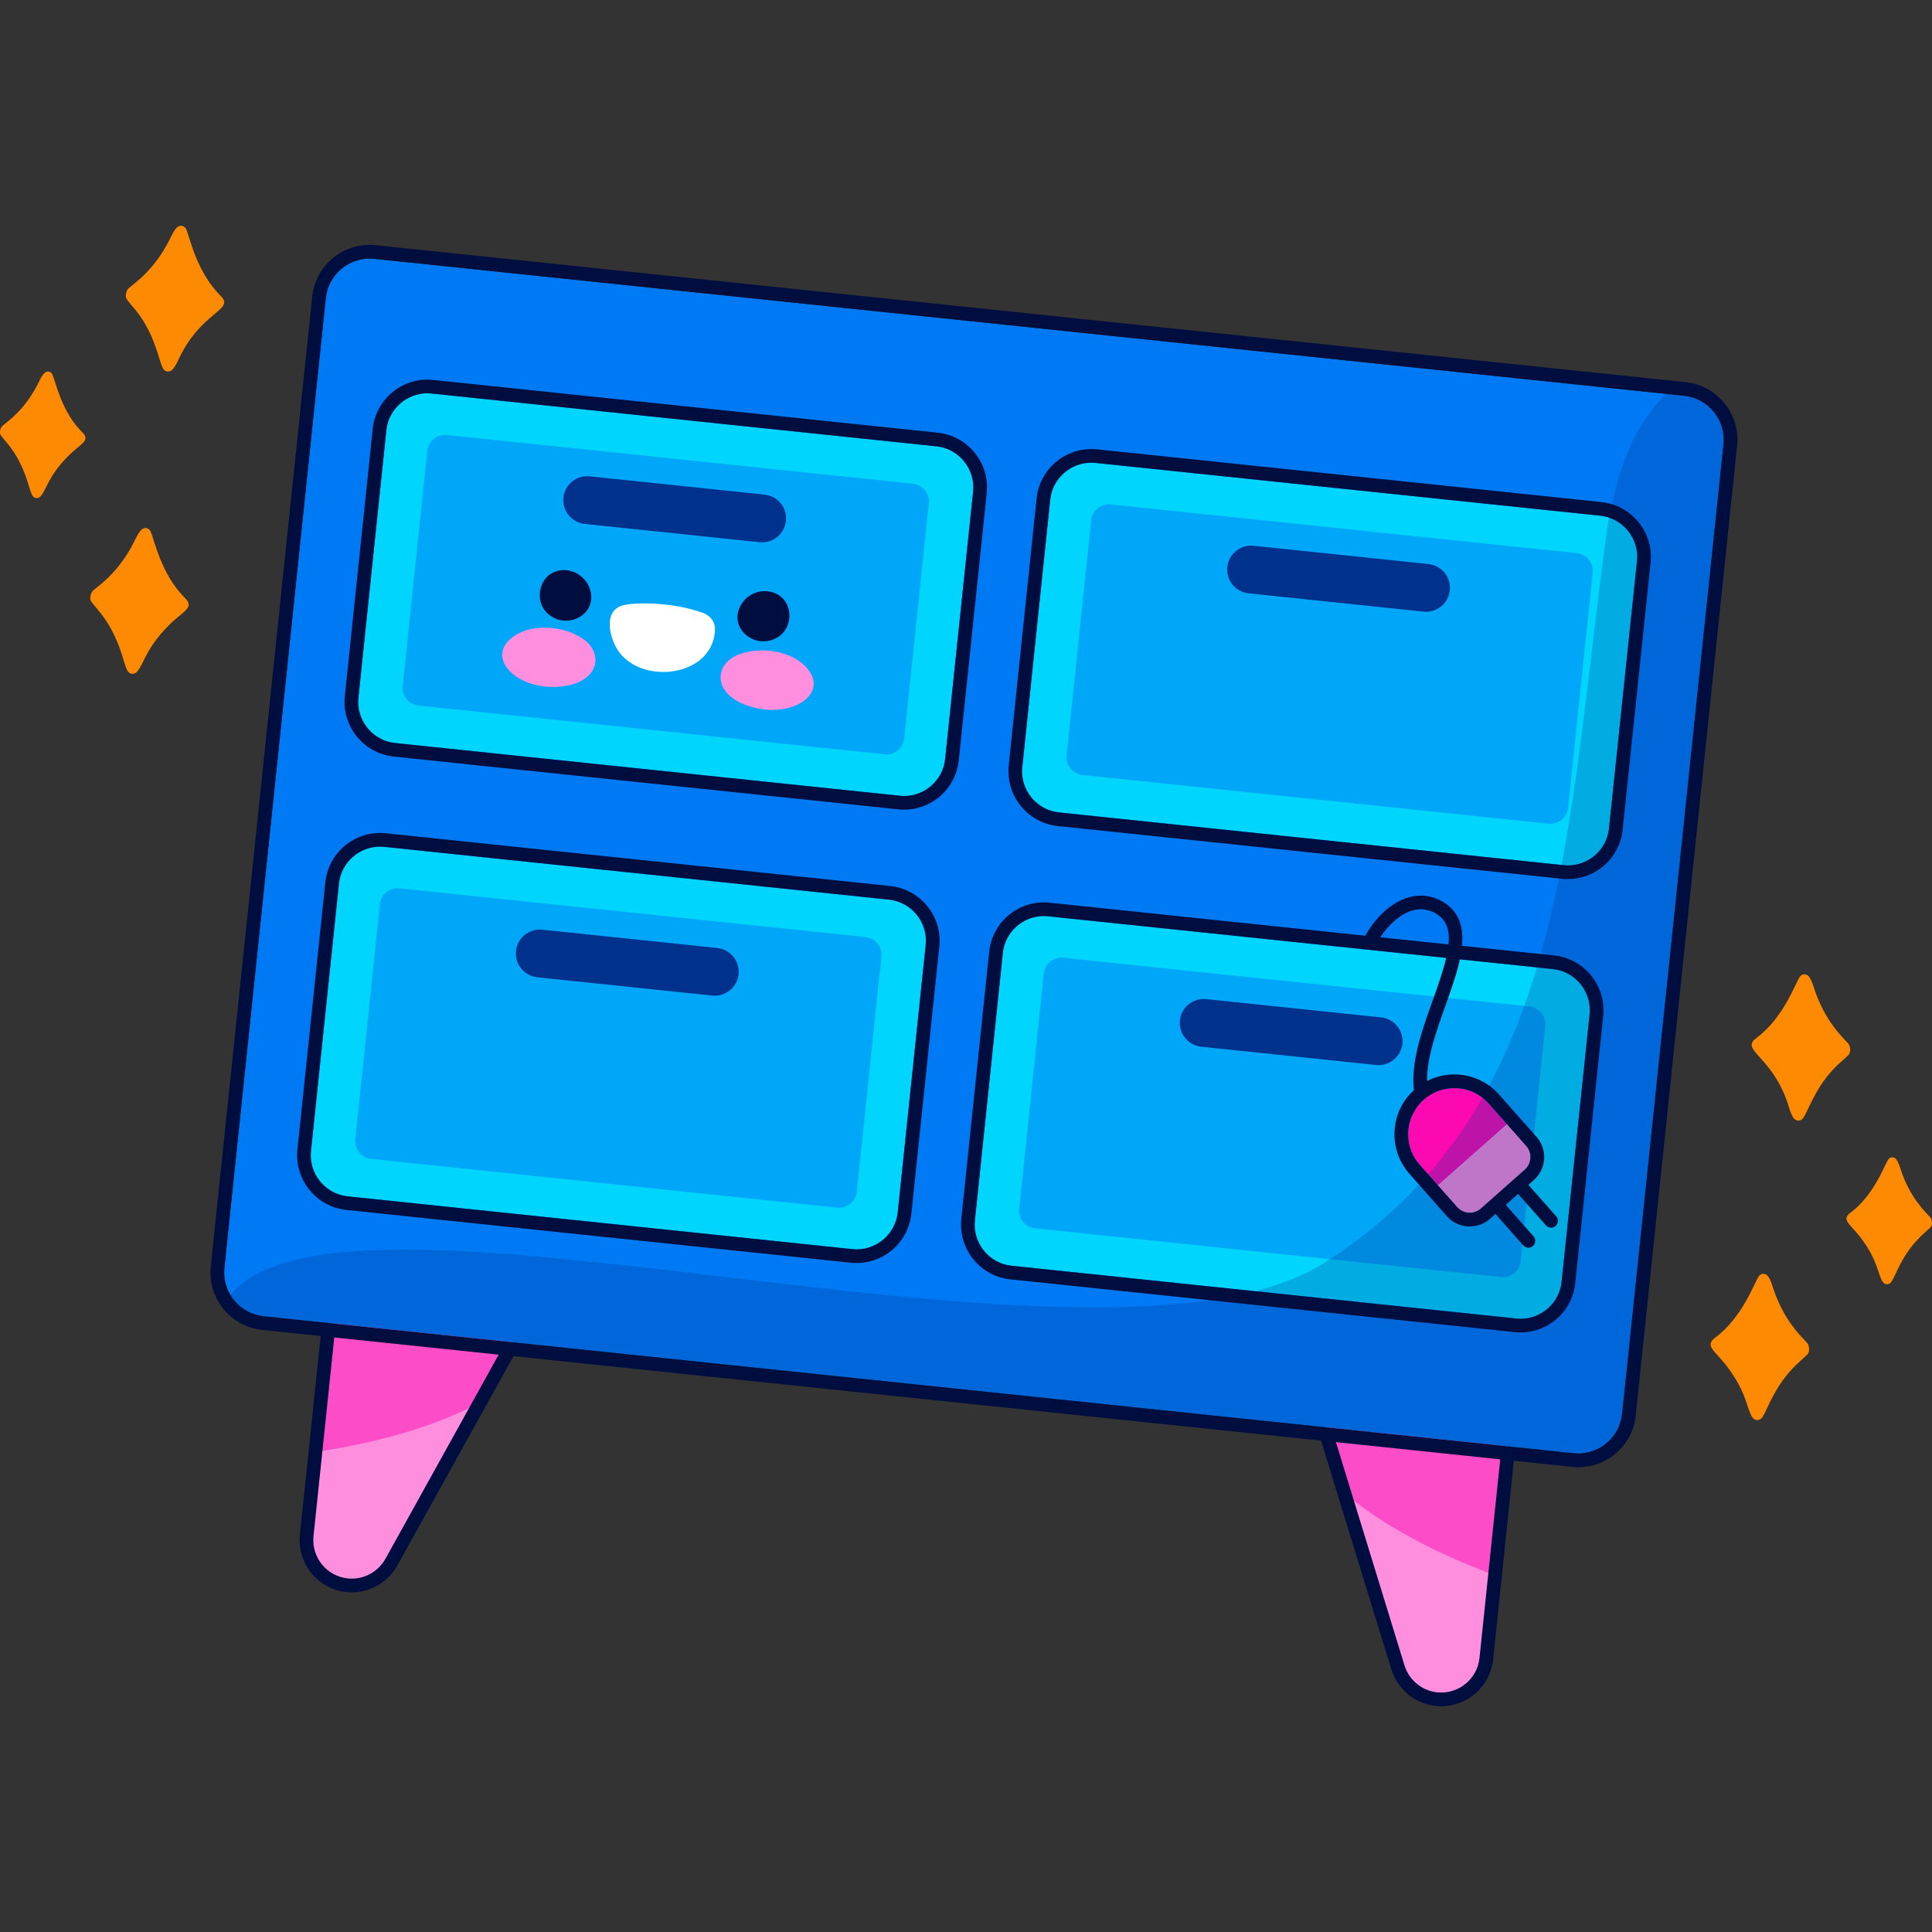 <?xml version="1.0" encoding="UTF-8"?>
<!-- Generator: Adobe Illustrator 25.2.1, SVG Export Plug-In . SVG Version: 6.00 Build 0)  -->
<svg xmlns="http://www.w3.org/2000/svg" xmlns:xlink="http://www.w3.org/1999/xlink" version="1.1" id="Capa_1" x="0px" y="0px" viewBox="0 0 512 512" style="enable-background:new 0 0 512 512;" xml:space="preserve" width="512" height="512">
<rect x="0" y="0" width="512" height="512" fill="#333333" stroke="none"/>
<g>
	<g>
		<g>
			<path style="fill:#007AF4;" d="M456.742,117.747l-26.869,256.964c-0.67,6.409-6.433,11.081-12.879,10.407l-347.09-36.292     c-3.809-0.398-6.994-2.575-8.828-5.632c-1.261-2.085-1.874-4.595-1.6-7.213L86.345,79.018     c0.672-6.427,6.435-11.099,12.862-10.427l347.091,36.292C452.743,105.557,457.414,111.321,456.742,117.747z"/>
			<g>
				<path style="fill:#00D5FE;" d="M243.843,211.447l-144.511-15.11c-3.031-0.317-5.23-3.03-4.913-6.061l8.536-81.635      c0.317-3.031,3.03-5.23,6.061-4.914l144.511,15.11c3.031,0.317,5.23,3.03,4.913,6.061l-8.536,81.635      C249.587,209.564,246.873,211.764,243.843,211.447z"/>
				<path style="fill:#00D5FE;" d="M231.28,331.59L86.77,316.479c-3.031-0.317-5.23-3.03-4.913-6.061l8.536-81.635      c0.317-3.031,3.03-5.23,6.061-4.913l144.511,15.11c3.031,0.317,5.23,3.03,4.914,6.061l-8.536,81.635      C237.025,329.707,234.311,331.907,231.28,331.59z"/>
				<path style="fill:#00D5FE;" d="M419.78,229.843l-144.511-15.11c-3.031-0.317-5.23-3.03-4.913-6.061l8.536-81.635      c0.317-3.031,3.03-5.23,6.061-4.913l144.511,15.11c3.031,0.317,5.23,3.03,4.913,6.061l-8.536,81.635      C425.524,227.96,422.811,230.16,419.78,229.843z"/>
				<path style="fill:#00D5FE;" d="M407.218,349.986l-144.511-15.11c-3.031-0.317-5.23-3.031-4.914-6.061l8.536-81.635      c0.317-3.031,3.031-5.23,6.061-4.914l144.511,15.11c3.031,0.317,5.23,3.03,4.913,6.061l-8.536,81.635      C412.962,348.103,410.248,350.303,407.218,349.986z"/>
			</g>
			<g style="opacity:0.5;">
				<path style="fill:#007AF4;" d="M234.444,199.901l-123.528-12.916c-2.591-0.271-4.471-2.59-4.2-5.181l6.517-62.33      c0.271-2.591,2.59-4.471,5.181-4.2l123.528,12.916c2.591,0.271,4.471,2.59,4.2,5.181l-6.517,62.33      C239.354,198.291,237.035,200.171,234.444,199.901z"/>
				<path style="fill:#007AF4;" d="M397.819,338.44l-123.528-12.916c-2.59-0.271-4.471-2.59-4.2-5.181l6.517-62.33      c0.271-2.59,2.59-4.471,5.181-4.2l123.528,12.916c2.591,0.271,4.471,2.59,4.2,5.181L403,334.24      C402.729,336.83,400.41,338.71,397.819,338.44z"/>
				<path style="fill:#007AF4;" d="M410.381,218.297l-123.528-12.916c-2.591-0.271-4.471-2.59-4.2-5.181l6.517-62.33      c0.271-2.591,2.59-4.471,5.181-4.2l123.528,12.916c2.591,0.271,4.471,2.59,4.2,5.181l-6.517,62.33      C415.291,216.687,412.972,218.568,410.381,218.297z"/>
				<path style="fill:#007AF4;" d="M221.882,320.043L98.354,307.127c-2.591-0.271-4.471-2.59-4.2-5.181l6.517-62.33      c0.271-2.591,2.59-4.471,5.181-4.2l123.528,12.916c2.591,0.271,4.471,2.59,4.2,5.181l-6.517,62.33      C226.792,318.434,224.472,320.314,221.882,320.043z"/>
			</g>
			<g>
				<path style="fill:#FC09B2;" d="M376.247,308.692l9.897,11.192c1.636,1.85,4.462,2.024,6.312,0.388l11.627-10.282      c1.85-1.636,2.024-4.462,0.387-6.312l-9.897-11.192c-4.475-5.061-12.206-5.536-17.267-1.06l0,0      C372.247,295.9,371.772,303.631,376.247,308.692z"/>
			</g>
			<g>
				<path style="fill:#FF8EDE;" d="M135.152,169.418c4.981-4.494,14.347-3.745,19.541,0.026c5.143,3.733,4.076,10.727-4.519,12.276      C138.401,183.841,128.692,175.247,135.152,169.418z"/>
				<path style="fill:#FF8EDE;" d="M214.366,177.701c-3.943-5.427-13.261-6.632-19.124-4.017c-5.804,2.589-6.207,9.652,1.882,12.945      C208.204,191.14,219.481,184.741,214.366,177.701z"/>
				<path style="fill:#FF8EDE;" d="M404.077,309.993l-11.625,10.279c-1.846,1.632-4.671,1.472-6.314-0.387l-5.105-5.773      l18.327-16.206l5.105,5.773C406.109,305.538,405.936,308.35,404.077,309.993z"/>
				<path style="fill:#FF8EDE;" d="M135.658,355.702c-0.053,0.159-0.089,0.32-0.14,0.46c-0.112,0.372-0.241,0.742-0.406,1.089      c-0.167,0.384-0.354,0.766-0.556,1.128l-7.397,13.317l-23.439,42.284c-1.167,2.087-2.91,3.748-4.958,4.829      c-2.046,1.064-4.415,1.546-6.797,1.297c-6.59-0.689-11.374-6.61-10.685-13.2l5.884-56.275L135.658,355.702z"/>
				<path style="fill:#FF8EDE;" d="M399.771,383.318l-5.884,56.275c-0.689,6.59-6.594,11.393-13.183,10.704      c-2.4-0.251-4.619-1.213-6.4-2.677c-1.78-1.482-3.124-3.465-3.834-5.749l-14.204-46.22l-4.464-14.557      c-0.124-0.396-0.226-0.808-0.311-1.219c-0.088-0.374-0.138-0.763-0.171-1.15c-0.019-0.166-0.023-0.313-0.042-0.479      L399.771,383.318z"/>
			</g>
			<g style="opacity:0.5;">
				<g>
					<path style="fill:#FC09B2;" d="M135.658,355.702c-0.053,0.159-0.089,0.32-0.14,0.46c-0.112,0.372-0.241,0.742-0.406,1.089       c-0.167,0.384-0.354,0.766-0.556,1.128l-7.397,13.317c-8.586,4.614-22.391,9.924-43.569,13.112l3.573-34.177L135.658,355.702z"/>
				</g>
				<g>
					<path style="fill:#FC09B2;" d="M399.771,383.318l-3.574,34.177c-20.076-7.502-32.467-15.551-39.931-21.843l-4.464-14.557       c-0.124-0.396-0.226-0.808-0.311-1.219c-0.088-0.374-0.138-0.763-0.171-1.15c-0.019-0.166-0.023-0.313-0.042-0.479       L399.771,383.318z"/>
				</g>
			</g>
			<path style="fill:#FFFFFF;" d="M186.042,162.326c2.569,0.903,3.606,2.793,3.429,5.031c-0.946,12.007-19.201,14.179-25.533,5.262     c-2.266-3.191-4.287-10.518,0.933-12.137C167.625,159.628,177.67,159.384,186.042,162.326z"/>
			<path style="opacity:0.25;fill:#00328D;" d="M456.749,117.748l-26.868,256.964c-0.67,6.409-6.434,11.081-12.879,10.407     l-347.09-36.292c-3.81-0.398-6.995-2.575-8.829-5.632c30.196-37.781,231.2,28.902,290.024-8.623     c61.6-39.279,63.769-108.207,73.262-182.758c1.541-12.122,3.505-34.22,17.133-47.433l4.803,0.502     C452.749,105.558,457.421,111.321,456.749,117.748z"/>
			<g>
				<path style="fill:#00328D;" d="M364.692,282.235l-46.363-4.848c-3.483-0.364-6.011-3.483-5.647-6.966l0,0      c0.364-3.483,3.483-6.011,6.966-5.647l46.363,4.848c3.483,0.364,6.012,3.483,5.647,6.966l0,0      C371.294,280.07,368.175,282.599,364.692,282.235z"/>
				<path style="fill:#00328D;" d="M201.317,143.695l-46.363-4.848c-3.483-0.364-6.011-3.483-5.647-6.966l0,0      c0.364-3.483,3.483-6.011,6.966-5.647l46.363,4.848c3.483,0.364,6.011,3.483,5.647,6.966l0,0      C207.919,141.531,204.8,144.06,201.317,143.695z"/>
				<path style="fill:#00328D;" d="M377.254,162.092l-46.364-4.848c-3.483-0.364-6.011-3.483-5.647-6.966l0,0      c0.364-3.483,3.483-6.011,6.966-5.647l46.364,4.848c3.483,0.364,6.011,3.483,5.647,6.966v0      C383.856,159.928,380.737,162.456,377.254,162.092z"/>
				<path style="fill:#00328D;" d="M188.755,263.838l-46.363-4.848c-3.483-0.364-6.011-3.483-5.647-6.966l0,0      c0.364-3.483,3.483-6.011,6.966-5.647l46.363,4.848c3.483,0.364,6.011,3.483,5.647,6.966v0      C195.356,261.674,192.238,264.202,188.755,263.838z"/>
			</g>
		</g>
		<g>
			<path style="fill:#000E3F;" d="M148.586,151.134c-5.557,0.683-7.387,7.857-3.424,11.467c4.926,4.487,13.116,0.403,11.269-6.168     C155.382,152.699,151.835,150.736,148.586,151.134z"/>
			<path style="fill:#000E3F;" d="M204.984,157.032c-3.096-1.062-6.972,0.125-8.771,3.561c-3.166,6.048,4.002,11.737,9.75,8.366     C210.586,166.246,210.279,158.848,204.984,157.032z"/>
			<path style="fill:#000E3F;" d="M258.295,119.982c-2.451-3.031-5.936-4.919-9.821-5.318l-133.657-13.977     c-0.508-0.055-1.017-0.091-1.525-0.091c-7.498,0-13.742,5.628-14.522,13.088l-7.389,70.795     c-0.853,8.005,4.992,15.194,12.998,16.029l133.657,13.977c0.509,0.055,1.016,0.091,1.525,0.091     c7.497,0,13.741-5.627,14.522-13.088l7.406-70.777C261.889,126.825,260.764,123.014,258.295,119.982z M257.878,130.329     l-7.406,70.776c-0.58,5.645-5.355,9.839-10.909,9.839c-0.381,0-0.762-0.018-1.144-0.073l-133.657-13.959     c-6.026-0.636-10.401-6.045-9.766-12.072l7.388-70.777c0.599-5.627,5.355-9.838,10.91-9.838c0.381,0,0.762,0.036,1.143,0.073     l133.657,13.977C254.12,118.893,258.495,124.302,257.878,130.329z"/>
			<path style="fill:#000E3F;" d="M235.913,234.797l-133.657-13.977c-0.508-0.055-1.017-0.073-1.525-0.073     c-7.497,0-13.741,5.627-14.522,13.088l-7.388,70.776c-0.853,8.006,4.992,15.212,12.998,16.047l133.657,13.977     c0.508,0.055,1.017,0.073,1.525,0.073c7.497,0,13.741-5.627,14.522-13.088l7.406-70.777c0.4-3.885-0.726-7.678-3.195-10.71     C243.283,237.102,239.798,235.214,235.913,234.797z M245.316,250.463l-7.407,70.777c-0.599,5.645-5.355,9.839-10.909,9.839     c-0.382,0-0.763-0.018-1.144-0.055L92.199,317.046c-6.026-0.636-10.401-6.027-9.784-12.053l7.406-70.777     c0.599-5.646,5.355-9.839,10.909-9.839c0.382,0,0.763,0.018,1.144,0.055l133.657,13.977     C241.558,239.044,245.933,244.436,245.316,250.463z"/>
			<path style="fill:#000E3F;" d="M424.41,133.052l-133.658-13.978c-0.508-0.054-1.017-0.073-1.525-0.073     c-7.497,0-13.741,5.628-14.522,13.088l-7.388,70.777c-0.835,8.005,4.992,15.212,12.997,16.047l133.658,13.978     c0.508,0.054,1.034,0.072,1.542,0.072c7.479,0,13.724-5.627,14.504-13.088l7.406-70.777     C438.26,141.093,432.414,133.887,424.41,133.052z M433.812,148.717l-7.407,70.777c-0.58,5.645-5.354,9.838-10.892,9.838     c-0.381,0-0.78-0.018-1.161-0.055l-133.658-13.977c-6.026-0.635-10.401-6.027-9.766-12.053l7.388-70.777     c0.599-5.646,5.355-9.839,10.91-9.839c0.381,0,0.762,0.019,1.162,0.055l133.638,13.977     C430.073,137.299,434.448,142.691,433.812,148.717z"/>
			<path style="fill:#000E3F;" d="M411.847,253.204l-24.415-2.56c0.471-4.883-0.654-9.058-5.028-11.654     c-2.796-1.652-5.918-2.069-8.986-1.216c-5.264,1.452-9.421,6.208-11.581,10.201l-83.647-8.75c-0.508-0.054-1.016-0.09-1.524-0.09     c-7.498,0-13.742,5.627-14.522,13.088L254.755,323c-0.835,8.023,4.992,15.212,12.997,16.047l133.657,13.977     c0.509,0.055,1.035,0.091,1.543,0.091c7.479,0,13.723-5.628,14.504-13.088l7.407-70.777     C425.698,261.227,419.853,254.038,411.847,253.204z M374.38,241.259c2.142-0.581,4.212-0.29,6.173,0.853     c2.813,1.67,3.685,4.393,3.322,8.169l-18.062-1.888C368.064,244.853,371.314,242.112,374.38,241.259z M421.251,268.869     l-7.406,70.777c-0.581,5.646-5.355,9.839-10.892,9.839c-0.381,0-0.78-0.018-1.162-0.073l-133.657-13.978     c-6.026-0.617-10.402-6.026-9.766-12.053l7.388-70.777c0.599-5.645,5.355-9.839,10.91-9.839c0.381,0,0.762,0.036,1.162,0.073     l105.429,11.018c-0.744,3.177-2.015,6.916-3.558,11.219c-2.832,7.896-5.881,16.446-4.992,23.834     c-3.068,2.777-4.865,6.571-5.137,10.71c-0.253,4.23,1.144,8.296,3.958,11.473l9.893,11.2c1.542,1.743,3.757,2.741,6.08,2.741     c1.979,0,3.885-0.726,5.355-2.033l1.452-1.289l0.006-0.005l7.374,8.339c0.358,0.405,0.858,0.612,1.36,0.612     c0.427,0,0.856-0.15,1.202-0.456c0.752-0.664,0.823-1.811,0.158-2.562l-7.367-8.333l3.272-2.911l7.376,8.342     c0.358,0.405,0.858,0.612,1.36,0.612c0.427,0,0.856-0.15,1.202-0.456c0.752-0.664,0.823-1.811,0.158-2.563l-7.37-8.335     l0.002-0.001l1.453-1.289c1.615-1.434,2.577-3.413,2.723-5.573c0.127-2.16-0.599-4.248-2.033-5.863l-9.894-11.182     c-2.995-3.413-7.334-5.355-11.889-5.355c-2.523,0-4.992,0.599-7.207,1.743c-0.109-6.099,2.433-13.216,4.938-20.186     c1.452-4.084,2.922-8.205,3.757-12.053l24.579,2.578C417.493,257.433,421.886,262.843,421.251,268.869z M392.461,320.277     c-0.854,0.744-1.906,1.125-2.96,1.125c-1.234,0-2.468-0.526-3.357-1.525l-9.893-11.182c-3.958-4.465-4.048-11.018-0.527-15.556     c0.454-0.599,0.98-1.18,1.579-1.706c0.454-0.4,0.908-0.763,1.398-1.053c2.032-1.361,4.374-2.015,6.698-2.015     c3.395,0,6.752,1.38,9.167,4.121l9.911,11.2c1.634,1.833,1.453,4.665-0.399,6.299L392.461,320.277z"/>
			<path style="fill:#000E3F;" d="M446.682,101.266L99.587,64.98c-0.544-0.055-1.071-0.091-1.615-0.091     c-7.86,0-14.414,5.918-15.23,13.759L55.858,335.598c-0.345,3.34,0.381,6.626,2.106,9.476c2.505,4.175,6.716,6.862,11.563,7.37     l15.465,1.616l-5.519,52.66c-0.381,3.667,0.69,7.261,3.014,10.129c2.324,2.886,5.627,4.683,9.294,5.065     c0.471,0.036,0.962,0.073,1.434,0.073c2.233,0,4.411-0.545,6.39-1.579c2.396-1.252,4.374-3.177,5.7-5.555l30.768-55.456     l214.018,22.382l18.643,60.629c0.798,2.596,2.324,4.883,4.411,6.607c2.106,1.743,4.647,2.796,7.37,3.086     c0.471,0.055,0.962,0.073,1.434,0.073c6.989,0,12.997-5.301,13.741-12.398l5.501-52.661l15.43,1.615     c0.527,0.055,1.071,0.091,1.615,0.091c7.878,0,14.432-5.9,15.249-13.723l26.865-256.968     C461.24,109.708,455.105,102.156,446.682,101.266z M102.147,413.091c-0.98,1.76-2.451,3.177-4.211,4.102     c-1.798,0.926-3.776,1.307-5.773,1.107c-2.705-0.29-5.137-1.615-6.862-3.721c-1.705-2.124-2.505-4.774-2.214-7.497l5.501-52.642     l43.566,4.556L102.147,413.091z M392.079,439.394c-0.581,5.591-5.609,9.675-11.2,9.095c-1.996-0.218-3.866-0.998-5.409-2.269     c-1.543-1.271-2.687-2.977-3.267-4.883l-18.171-59.159l43.548,4.557L392.079,439.394z M456.739,117.749l-26.866,256.968     c-0.617,5.99-5.718,10.474-11.636,10.474c-0.417,0-0.835-0.036-1.234-0.073l-15.63-1.634l-51.535-5.392l-212.766-22.237     l-51.518-5.391l-15.647-1.634c-3.812-0.399-6.989-2.577-8.841-5.627c-1.252-2.088-1.87-4.611-1.597-7.225L86.336,79.012     c0.636-6.009,5.718-10.492,11.636-10.492c0.418,0,0.816,0.036,1.234,0.072l347.095,36.287     C452.746,105.551,457.41,111.323,456.739,117.749z"/>
		</g>
	</g>
	<g>
		<g>
			<path style="fill:#FD8A02;" d="M479.013,358.899c-2.15,2.211-6.461,4.842-10.685,14.209c-0.378,0.838-0.773,1.684-1.276,2.448     c-0.701,1.064-2.049,1.049-2.726-0.061c-1.532-2.51-1.383-6.33-6.574-13.284c-3.047-4.081-6.176-5.503-3.271-7.67     c7.242-5.4,10.161-14.003,11.559-16.239c0.604-0.965,1.891-0.962,2.537-0.037c0.692,0.992,1.008,2.161,1.39,3.295     c2.831,8.413,7.223,12.454,8.97,14.369C479.38,356.417,479.754,358.137,479.013,358.899z"/>
			<path style="fill:#FD8A02;" d="M489.895,279.531c-0.448,0.461-0.903,0.922-1.396,1.333c-6.956,5.789-8.957,12.882-10.565,15.324     c-0.701,1.064-2.049,1.049-2.726-0.06c-0.472-0.773-0.81-1.654-1.069-2.53c-4.029-13.649-13.122-15.184-8.776-18.424     c7.242-5.4,10.161-14.003,11.559-16.239c0.604-0.965,1.891-0.962,2.537-0.037c0.692,0.992,1.008,2.161,1.39,3.295     c2.831,8.412,7.223,12.453,8.97,14.369C490.262,277.049,490.637,278.767,489.895,279.531z"/>
			<path style="fill:#FD8A02;" d="M511.634,325.207c-1.866,1.921-5.615,4.214-9.277,12.337c-0.328,0.728-0.671,1.462-1.108,2.125     c-0.609,0.924-1.779,0.911-2.366-0.052c-1.329-2.177-1.201-5.496-5.708-11.534c-2.646-3.542-5.362-4.778-2.84-6.659     c6.288-4.689,8.822-12.158,10.036-14.099c0.524-0.838,1.642-0.835,2.202-0.032c0.601,0.861,0.875,1.876,1.207,2.861     c2.453,7.29,6.253,10.793,7.788,12.476C511.953,323.052,512.277,324.546,511.634,325.207z"/>
		</g>
		<g>
			<path style="fill:#FD8A02;" d="M24.181,159.424c1.819,2.491,5.72,5.699,8.59,15.565c0.257,0.883,0.529,1.775,0.92,2.603     c0.545,1.152,1.882,1.326,2.708,0.322c1.868-2.271,2.255-6.074,8.37-12.232c3.588-3.614,6.886-4.584,4.313-7.136     c-6.415-6.362-8.099-15.288-9.171-17.698c-0.463-1.04-1.738-1.217-2.507-0.392c-0.825,0.885-1.301,1.998-1.838,3.068     c-3.981,7.933-8.896,11.319-10.894,12.971C24.165,156.915,23.554,158.566,24.181,159.424z"/>
			<path style="fill:#FD8A02;" d="M33.6,79.314c0.379,0.519,0.765,1.04,1.195,1.515c6.077,6.707,7.065,14.009,8.315,16.653     c0.545,1.152,1.881,1.326,2.707,0.322c0.575-0.699,1.034-1.524,1.413-2.355c5.901-12.95,15.119-13.196,11.27-17.013     c-6.415-6.361-8.099-15.288-9.171-17.698c-0.463-1.04-1.737-1.217-2.507-0.392c-0.824,0.885-1.301,1.998-1.838,3.068     c-3.981,7.933-8.896,11.319-10.894,12.971C33.584,76.805,32.972,78.454,33.6,79.314z"/>
			<path style="fill:#FD8A02;" d="M0.231,115.382c1.579,2.164,4.969,4.959,7.458,13.515c0.223,0.767,0.459,1.541,0.799,2.259     c0.473,1.001,1.634,1.151,2.35,0.28c1.62-1.97,1.959-5.274,7.268-10.621c3.116-3.137,5.979-3.98,3.745-6.195     c-5.569-5.523-7.032-13.273-7.963-15.366c-0.401-0.903-1.508-1.057-2.176-0.34c-0.716,0.768-1.129,1.735-1.596,2.663     c-3.45,6.875-7.703,9.81-9.458,11.262C0.217,113.203-0.313,114.637,0.231,115.382z"/>
		</g>
	</g>
</g>















</svg>
